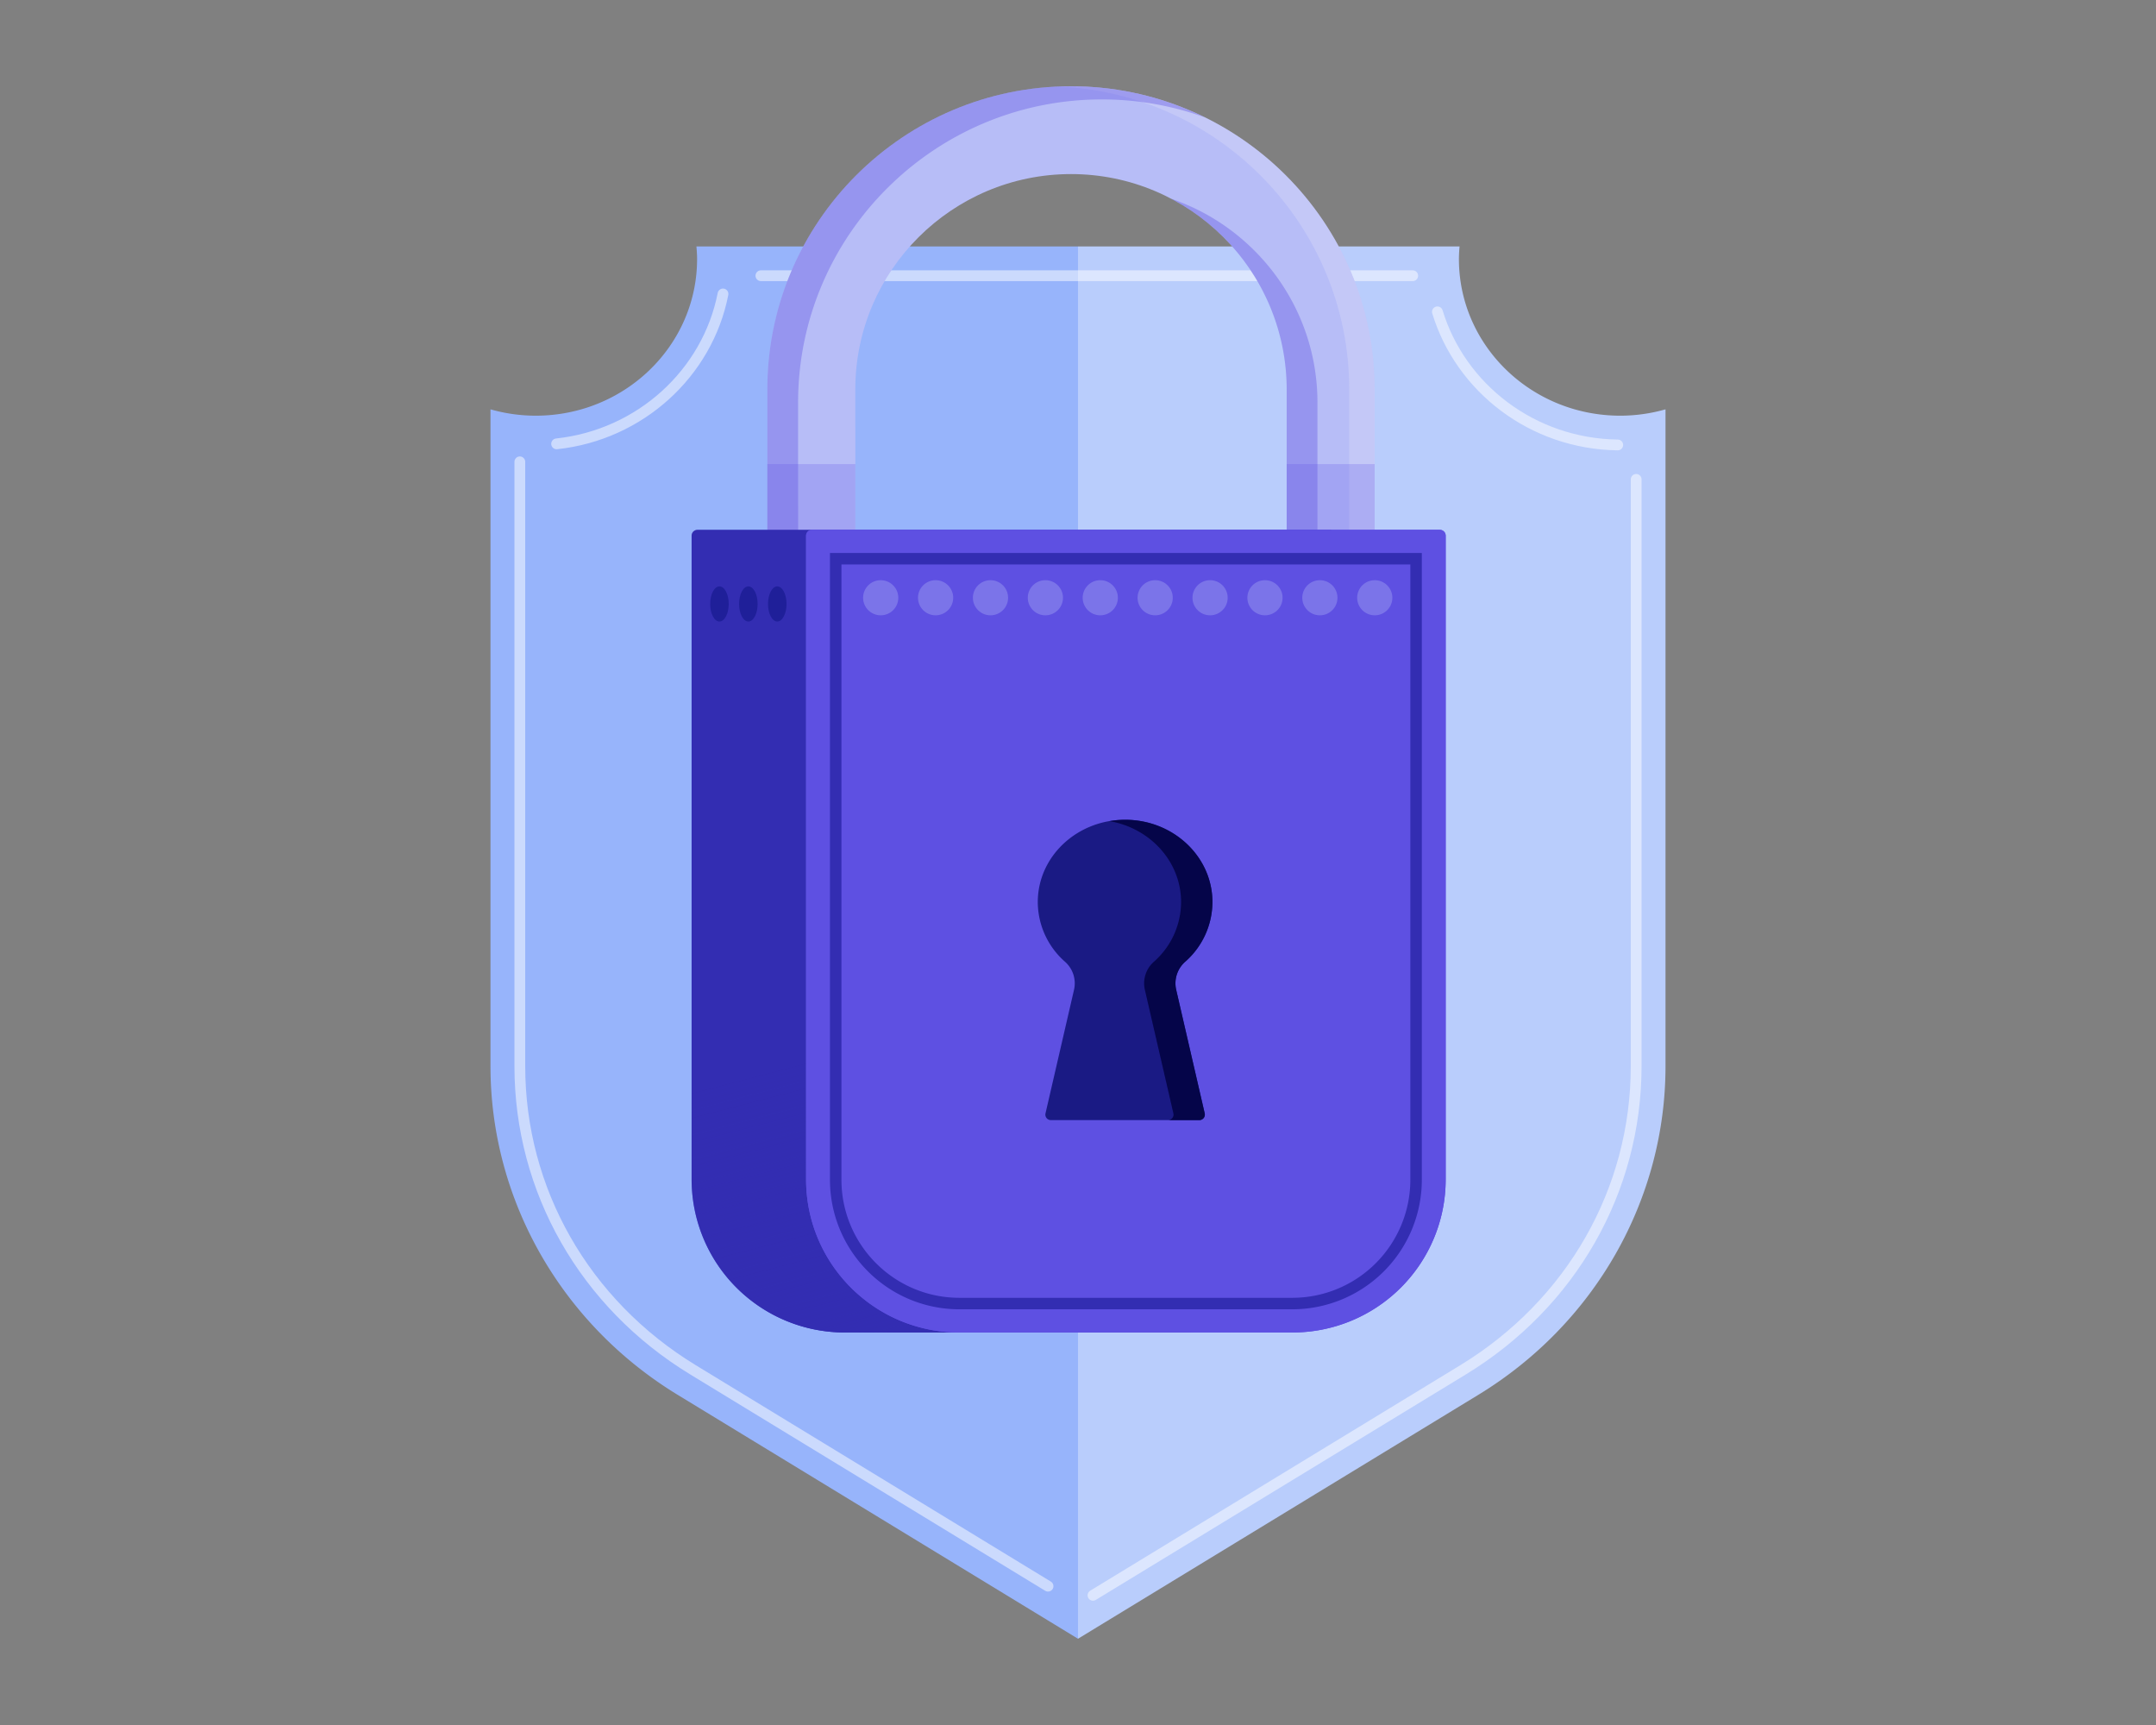 <svg width="400" height="320" viewBox="0 0 400 320" xmlns="http://www.w3.org/2000/svg"><rect x="0" y="0" width="400" height="320" fill="#808080" stroke="none"/><title>illustration/security</title><defs><linearGradient x1="53.603%" y1="58.556%" x2="60.853%" y2="93.447%" id="a"><stop stop-color="#332DB2" stop-opacity=".2" offset="0%"/><stop stop-color="#332DB2" offset="100%"/></linearGradient></defs><g transform="translate(91 16)" fill="none" fill-rule="evenodd"><g fill-rule="nonzero"><path d="M38.208 29.717c.063.766.122 1.532.122 2.326 0 16.054-13.407 29.07-29.945 29.07A30.755 30.755 0 0 1 0 59.936v121.851c0 24.766 13.118 47.796 34.727 60.963L109 288V29.717H38.208z" fill="#97B4FB"/><path d="M179.792 29.717a27.711 27.711 0 0 0-.122 2.326c0 16.054 13.407 29.07 29.945 29.07 2.836-.004 5.658-.4 8.385-1.177v121.851c0 24.766-13.118 47.796-34.727 60.963L109 288V29.717h70.792z" fill="#B9CDFC"/></g><path d="M12.267 66.337c15.48-1.657 27.988-13.088 30.87-27.807m7.031-3.383h120.933m4.58 6.7c4.3 14.122 17.634 24.49 33.458 24.694m3.417 6.386v108.86c0 23.017-12.011 44.073-32.12 56.329l-68.655 41.826m-8.34-1.693L37.57 238.11C17.45 225.852 5.444 204.796 5.444 181.786V69.674" stroke="#FFF" stroke-width="2" opacity=".5" stroke-linecap="round" stroke-linejoin="round" stroke-dasharray="0"/><path d="M164.04 128.724H51.37v-72.51C51.37 25.218 76.63 0 107.696 0c31.067 0 56.342 25.218 56.342 56.216v72.508zm-96.35-16.292h80.029V56.216c0-22.013-17.949-39.924-40.012-39.924s-40.022 17.92-40.022 39.924l.005 56.216z" fill="#B7BDF7" fill-rule="nonzero"/><path d="M107.697 0c-.79 0-1.575.02-2.36.054 29.979 1.238 53.984 25.953 53.984 56.17v72.51h4.718v-72.51C164.04 25.218 138.774 0 107.697 0z" opacity=".29" fill="#E4E6F9" fill-rule="nonzero"/><path fill="#5E50E2" fill-rule="nonzero" opacity=".23" style="mix-blend-mode:multiply" d="M147.711 70.088L147.711 112.432 67.685 112.432 67.685 70.088 51.357 70.088 51.357 128.724 164.039 128.724 164.039 70.088z"/><path d="M57.071 58.66c0-30.999 25.276-56.217 56.343-56.217a56.187 56.187 0 0 1 19.21 3.368A56.099 56.099 0 0 0 107.698 0C76.63 0 51.369 25.218 51.369 56.216v72.51h5.715L57.07 58.66zm90.648-2.444v56.216H73.402v2.444h80.023V58.66c0-17.543-11.403-32.467-27.197-37.81a39.942 39.942 0 0 1 21.49 35.366z" opacity=".36" fill="#5E50E2" fill-rule="nonzero"/><path d="M38.412 82.287h117.562v120.51c-.005 15.675-12.722 28.381-28.412 28.387H65.745a28.436 28.436 0 0 1-20.104-8.313 28.38 28.38 0 0 1-8.328-20.081V83.372a1.087 1.087 0 0 1 1.099-1.085z" fill="#332DB2" fill-rule="nonzero"/><path d="M38.412 82.287h117.562v120.51c-.005 15.675-12.722 28.381-28.412 28.387H65.745a28.436 28.436 0 0 1-20.104-8.313 28.38 28.38 0 0 1-8.328-20.081V83.372a1.087 1.087 0 0 1 1.099-1.085z" fill="url(#a)" fill-rule="nonzero" style="mix-blend-mode:multiply"/><path d="M59.642 82.287h116.486c.6 0 1.088.487 1.088 1.087V202.79a28.38 28.38 0 0 1-8.324 20.077 28.436 28.436 0 0 1-20.097 8.317h-61.82c-15.697 0-28.422-12.713-28.422-28.394V83.372c.002-.6.489-1.085 1.089-1.085z" fill="#5E50E2" fill-rule="nonzero"/><path d="M59.642 82.287h116.486c.6 0 1.088.487 1.088 1.087V202.79a28.38 28.38 0 0 1-8.324 20.077 28.436 28.436 0 0 1-20.097 8.317h-61.82c-15.697 0-28.422-12.713-28.422-28.394V83.372c.002-.6.489-1.085 1.089-1.085z" fill="#5E50E2" fill-rule="nonzero"/><path d="M171.725 87.65v115.187a22.995 22.995 0 0 1-6.732 16.257 22.95 22.95 0 0 1-16.246 6.724h-61.74c-12.68 0-22.96-10.29-22.96-22.983V87.65h107.678z" stroke="#332DB2" stroke-width="2.13"/><path d="M133.94 151.34c0-8.425-7.255-15.268-16.202-15.268-8.948 0-16.2 6.835-16.2 15.268a14.802 14.802 0 0 0 5.034 11.056 5.338 5.338 0 0 1 1.7 5.17l-5.303 22.979a1.02 1.02 0 0 0 .991 1.243h27.556a1.023 1.023 0 0 0 .994-1.243l-5.303-22.979a5.338 5.338 0 0 1 1.697-5.17 14.802 14.802 0 0 0 5.037-11.056z" fill="#1A1A84" fill-rule="nonzero"/><path d="M127.207 167.566a5.338 5.338 0 0 1 1.697-5.17 14.802 14.802 0 0 0 5.037-11.056c0-8.425-7.256-15.268-16.203-15.268-.973.003-1.945.089-2.903.256 7.562 1.289 13.29 7.519 13.29 15.018a14.802 14.802 0 0 1-5.036 11.055 5.338 5.338 0 0 0-1.694 5.165l5.303 22.979a1.02 1.02 0 0 1-.991 1.243h5.809a1.023 1.023 0 0 0 .994-1.243l-5.303-22.979z" fill="#050549" fill-rule="nonzero"/><g opacity=".33" transform="translate(69.004 91.404)" fill="#B7BDF7" fill-rule="nonzero"><ellipse cx="3.391" cy="3.483" rx="3.266" ry="3.258"/><ellipse cx="13.576" cy="3.483" rx="3.266" ry="3.258"/><ellipse cx="23.76" cy="3.483" rx="3.266" ry="3.258"/><ellipse cx="33.945" cy="3.483" rx="3.266" ry="3.258"/><ellipse cx="44.129" cy="3.483" rx="3.266" ry="3.258"/><ellipse cx="54.313" cy="3.483" rx="3.266" ry="3.258"/><ellipse cx="64.5" cy="3.483" rx="3.266" ry="3.258"/><ellipse cx="74.685" cy="3.483" rx="3.266" ry="3.258"/><ellipse cx="84.869" cy="3.483" rx="3.266" ry="3.258"/><ellipse cx="95.054" cy="3.483" rx="3.266" ry="3.258"/></g><ellipse fill="#1F1F99" fill-rule="nonzero" cx="42.478" cy="96.038" rx="1.72" ry="3.258"/><ellipse fill="#1F1F99" fill-rule="nonzero" cx="47.842" cy="96.038" rx="1.72" ry="3.258"/><ellipse fill="#1F1F99" fill-rule="nonzero" cx="53.207" cy="96.038" rx="1.72" ry="3.258"/></g></svg>